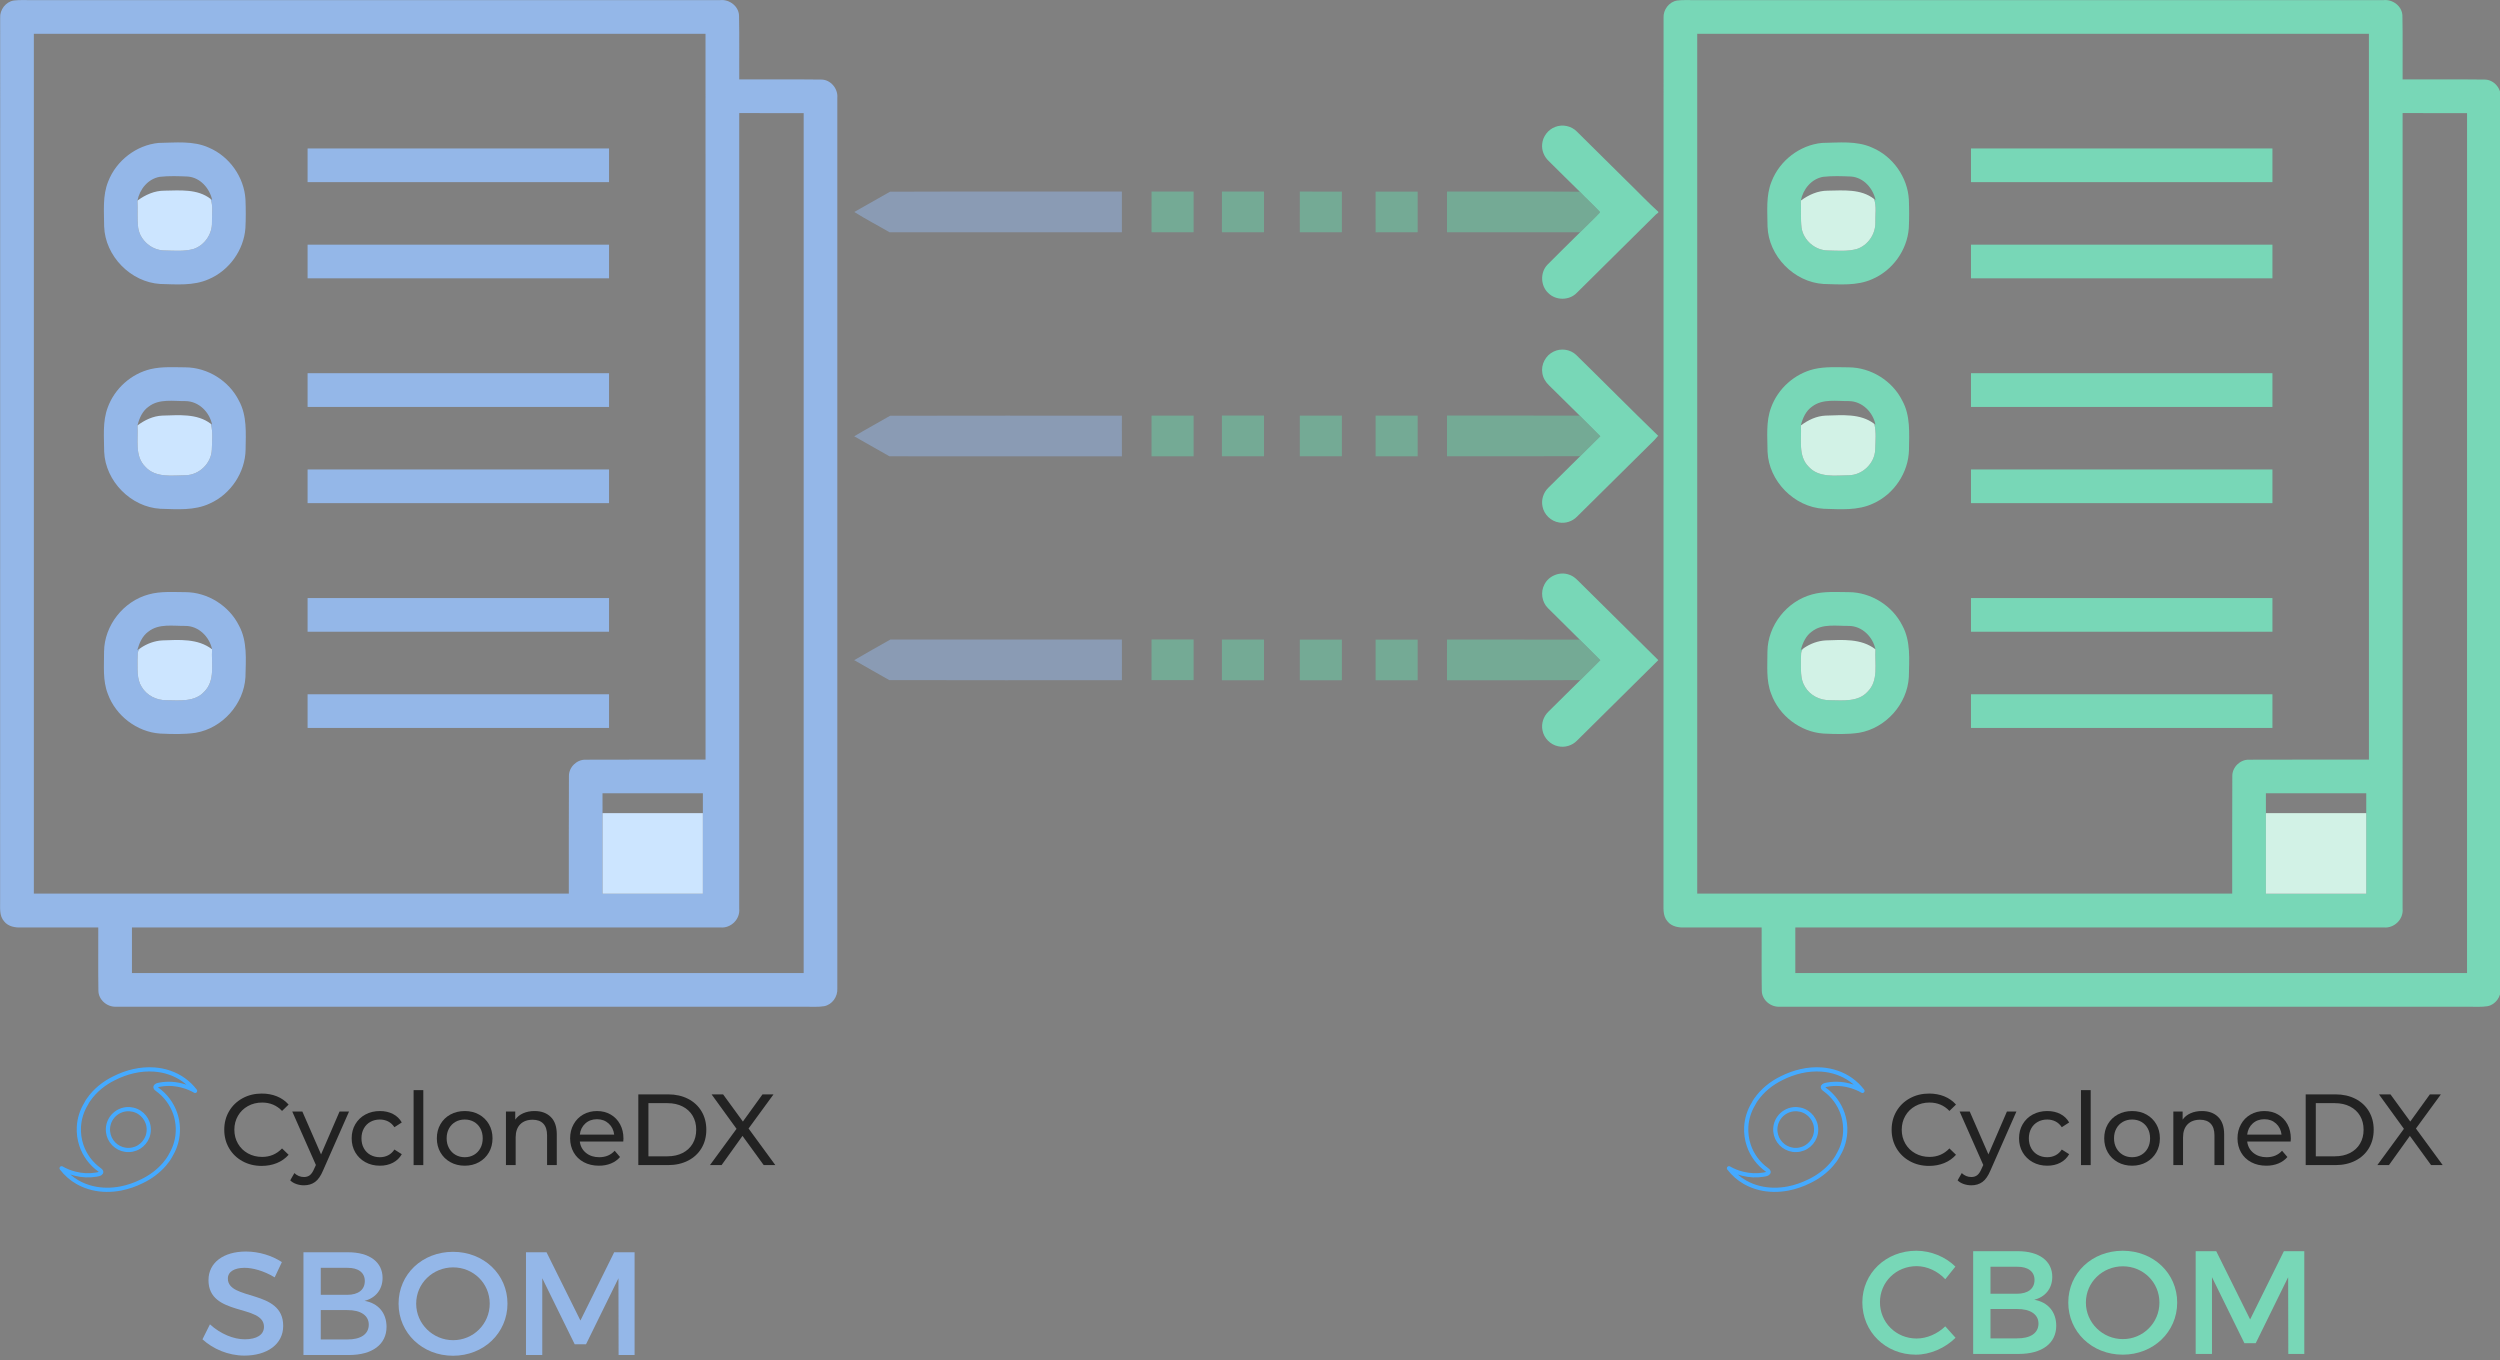 <?xml version="1.0" encoding="UTF-8" standalone="no"?>
<!DOCTYPE svg PUBLIC "-//W3C//DTD SVG 1.1//EN" "http://www.w3.org/Graphics/SVG/1.1/DTD/svg11.dtd">
<svg width="100%" height="100%" viewBox="0 0 500 272" version="1.1" xmlns="http://www.w3.org/2000/svg" xmlns:xlink="http://www.w3.org/1999/xlink" xml:space="preserve" xmlns:serif="http://www.serif.com/" style="fill-rule:evenodd;clip-rule:evenodd;stroke-linejoin:round;stroke-miterlimit:1.414;">
    <rect x="0" y="0" width="500" height="272" fill="#808080" stroke="none"/>
    <g transform="matrix(0.421,0,0,0.421,-21.461,1.541)">
        <g transform="matrix(69.731,0,0,69.731,933.329,639.537)">
            <path d="M0.599,-0.509L0.668,-0.595C0.6,-0.662 0.501,-0.703 0.402,-0.703C0.195,-0.703 0.034,-0.55 0.034,-0.351C0.034,-0.15 0.193,0.005 0.398,0.005C0.497,0.005 0.598,-0.04 0.669,-0.11L0.599,-0.188C0.546,-0.137 0.474,-0.105 0.404,-0.105C0.264,-0.105 0.154,-0.214 0.154,-0.352C0.154,-0.49 0.264,-0.598 0.404,-0.598C0.475,-0.598 0.548,-0.564 0.599,-0.509Z" style="fill:rgb(120,215,183);fill-rule:nonzero;"/>
        </g>
        <g transform="matrix(69.731,0,0,69.731,981.931,639.537)">
            <path d="M0.396,-0.7L0.092,-0.7L0.092,-0L0.403,-0C0.561,-0 0.658,-0.072 0.658,-0.192C0.658,-0.286 0.602,-0.353 0.508,-0.369C0.584,-0.388 0.631,-0.447 0.631,-0.525C0.631,-0.634 0.541,-0.7 0.396,-0.7ZM0.39,-0.41L0.21,-0.41L0.21,-0.594L0.39,-0.594C0.465,-0.595 0.51,-0.562 0.51,-0.504C0.51,-0.444 0.465,-0.41 0.39,-0.41ZM0.39,-0.106L0.21,-0.106L0.21,-0.306L0.39,-0.306C0.482,-0.307 0.537,-0.269 0.537,-0.207C0.537,-0.142 0.482,-0.105 0.39,-0.106Z" style="fill:rgb(120,215,183);fill-rule:nonzero;"/>
        </g>
        <g transform="matrix(69.731,0,0,69.731,1031.16,639.537)">
            <path d="M0.405,-0.703C0.196,-0.703 0.034,-0.551 0.034,-0.35C0.034,-0.15 0.196,0.005 0.405,0.005C0.614,0.005 0.776,-0.15 0.776,-0.35C0.776,-0.55 0.614,-0.703 0.405,-0.703ZM0.406,-0.597C0.543,-0.597 0.655,-0.489 0.655,-0.35C0.655,-0.211 0.543,-0.101 0.406,-0.101C0.269,-0.101 0.154,-0.211 0.154,-0.35C0.154,-0.489 0.268,-0.597 0.406,-0.597Z" style="fill:rgb(120,215,183);fill-rule:nonzero;"/>
        </g>
        <g transform="matrix(69.731,0,0,69.731,1087.64,639.537)">
            <path d="M0.092,-0.7L0.092,-0L0.203,-0L0.203,-0.523L0.424,-0.073L0.501,-0.073L0.722,-0.523L0.723,-0L0.832,-0L0.832,-0.7L0.693,-0.7L0.463,-0.235L0.232,-0.7L0.092,-0.7Z" style="fill:rgb(120,215,183);fill-rule:nonzero;"/>
        </g>
    </g>
    <g transform="matrix(0.421,0,0,0.421,11.151,4.873)">
        <g transform="matrix(69.731,0,0,69.731,67.883,632.135)">
            <path d="M0.518,-0.529L0.567,-0.633C0.502,-0.676 0.413,-0.705 0.322,-0.705C0.17,-0.705 0.067,-0.63 0.067,-0.51C0.067,-0.261 0.445,-0.348 0.445,-0.192C0.445,-0.138 0.396,-0.107 0.314,-0.107C0.239,-0.107 0.149,-0.143 0.077,-0.209L0.026,-0.107C0.098,-0.041 0.202,0.004 0.312,0.004C0.466,0.004 0.576,-0.073 0.576,-0.198C0.577,-0.45 0.199,-0.368 0.199,-0.521C0.199,-0.568 0.244,-0.594 0.313,-0.594C0.366,-0.594 0.442,-0.575 0.518,-0.529Z" style="fill:rgb(148,183,232);fill-rule:nonzero;"/>
        </g>
        <g transform="matrix(69.731,0,0,69.731,111.256,632.135)">
            <path d="M0.396,-0.7L0.092,-0.7L0.092,-0L0.403,-0C0.561,-0 0.658,-0.072 0.658,-0.192C0.658,-0.286 0.602,-0.353 0.508,-0.369C0.584,-0.388 0.631,-0.447 0.631,-0.525C0.631,-0.634 0.541,-0.7 0.396,-0.7ZM0.39,-0.41L0.21,-0.41L0.21,-0.594L0.39,-0.594C0.465,-0.595 0.51,-0.562 0.51,-0.504C0.51,-0.444 0.465,-0.41 0.39,-0.41ZM0.39,-0.106L0.21,-0.106L0.21,-0.306L0.39,-0.306C0.482,-0.307 0.537,-0.269 0.537,-0.207C0.537,-0.142 0.482,-0.105 0.39,-0.106Z" style="fill:rgb(148,183,232);fill-rule:nonzero;"/>
        </g>
        <g transform="matrix(69.731,0,0,69.731,160.485,632.135)">
            <path d="M0.405,-0.703C0.196,-0.703 0.034,-0.551 0.034,-0.35C0.034,-0.15 0.196,0.005 0.405,0.005C0.614,0.005 0.776,-0.15 0.776,-0.35C0.776,-0.55 0.614,-0.703 0.405,-0.703ZM0.406,-0.597C0.543,-0.597 0.655,-0.489 0.655,-0.35C0.655,-0.211 0.543,-0.101 0.406,-0.101C0.269,-0.101 0.154,-0.211 0.154,-0.35C0.154,-0.489 0.268,-0.597 0.406,-0.597Z" style="fill:rgb(148,183,232);fill-rule:nonzero;"/>
        </g>
        <g transform="matrix(69.731,0,0,69.731,216.967,632.135)">
            <path d="M0.092,-0.7L0.092,-0L0.203,-0L0.203,-0.523L0.424,-0.073L0.501,-0.073L0.722,-0.523L0.723,-0L0.832,-0L0.832,-0.7L0.693,-0.7L0.463,-0.235L0.232,-0.7L0.092,-0.7Z" style="fill:rgb(148,183,232);fill-rule:nonzero;"/>
        </g>
    </g>
    <g id="Doc-Right" serif:id="Doc Right" transform="matrix(0.421,0,0,0.421,308.732,-9.011)">
        <g id="_-3282b8ff" serif:id="#3282b8ff">
            <path d="M63.41,21.65C66.25,21.29 69.13,21.5 71.98,21.47C181,21.47 290.02,21.47 399.03,21.46C403.39,21.01 407.85,24.37 407.96,28.88C408.17,38.96 407.98,49.05 408.05,59.13C421.05,59.19 434.06,59.04 447.06,59.2C451.5,59.23 455.04,63.52 454.65,67.86C454.66,208.91 454.67,349.96 454.65,491C454.9,494.84 452.22,498.69 448.38,499.41C445.61,499.86 442.79,499.63 440.01,499.67C330.7,499.65 221.39,499.7 112.08,499.65C107.81,499.9 103.65,496.41 103.62,492.04C103.46,482.03 103.61,472.02 103.56,462.01C91.37,462 79.18,461.99 66.99,462.01C64.05,462.13 60.78,461.57 58.85,459.13C56.36,456.35 57.03,452.39 56.93,448.98C56.98,309.3 56.91,169.62 56.96,29.93C56.72,26.08 59.55,22.27 63.41,21.65M72.95,37.47C72.94,173.62 72.94,309.78 72.95,445.93L327.1,445.93C327.14,427.3 327.03,408.66 327.15,390.03C327.12,385.88 330.84,382.22 334.98,382.31C354,382.21 373.02,382.3 392.05,382.27C392.05,267.33 392.05,152.4 392.04,37.47C285.68,37.46 179.31,37.46 72.95,37.47M408.05,75.13C408.04,201.12 408.05,327.1 408.04,453.08C408.58,458.09 404.02,462.53 399.04,461.99C305.88,462.01 212.71,461.99 119.55,462L119.55,483.66C225.92,483.68 332.29,483.66 438.66,483.67C438.67,347.49 438.66,211.31 438.67,75.14C428.46,75.13 418.25,75.14 408.05,75.13M343.1,398.26C343.09,401.4 343.1,404.55 343.11,407.69C343.08,420.46 343.08,433.22 343.11,445.98C359,446.01 374.89,446.02 390.78,445.97C390.79,433.21 390.8,420.45 390.78,407.69C390.78,404.55 390.79,401.4 390.78,398.26C374.89,398.26 358.99,398.27 343.1,398.26Z" style="fill:rgb(120,215,183);fill-rule:nonzero;"/>
            <path d="M132.24,89.3C140.22,89.19 148.66,88.14 156.14,91.56C165.9,95.72 172.88,105.59 173.49,116.19C173.67,120.71 173.69,125.25 173.46,129.78C172.7,140.3 165.66,150.01 155.94,154.08C148.75,157.26 140.68,156.49 133.04,156.31C118.98,155.48 106.8,143.07 106.35,128.97C106.33,121.82 105.51,114.35 108.3,107.56C112.12,97.69 121.68,90.31 132.24,89.3M132.8,105.4C127.19,106.35 123.21,111.31 122.17,116.7C122.41,120.99 121.99,125.31 122.52,129.58C123.38,135.55 128.96,140.34 134.98,140.38C139.56,140.48 144.27,140.91 148.74,139.71C154.03,137.98 157.72,132.61 157.57,127.06C157.46,123.37 158.21,119.45 156.95,115.91L157.68,116.41C156.44,110.83 152.01,105.74 146.07,105.27C141.66,105.08 137.19,104.91 132.8,105.4Z" style="fill:rgb(120,215,183);fill-rule:nonzero;"/>
            <path d="M203,91.92C250.74,91.92 298.47,91.92 346.21,91.93C346.21,97.26 346.22,102.59 346.21,107.92C298.47,107.93 250.74,107.92 203,107.92C202.99,102.59 202.99,97.26 203,91.92Z" style="fill:rgb(120,215,183);fill-rule:nonzero;"/>
            <path d="M203,137.63C250.74,137.63 298.47,137.63 346.21,137.64C346.22,142.97 346.21,148.3 346.21,153.63C298.48,153.64 250.74,153.63 203,153.64C202.99,148.3 202.99,142.97 203,137.63Z" style="fill:rgb(120,215,183);fill-rule:nonzero;"/>
            <path d="M128.47,196.74C133.86,195.49 139.44,195.89 144.93,195.91C155.5,195.97 165.69,202.32 170.39,211.78C174.3,218.89 173.64,227.2 173.55,235.01C173.36,245.85 166.47,256.17 156.58,260.58C149.25,264.07 140.89,263.32 133.02,263.1C119.06,262.28 106.96,250.01 106.36,236.03C106.34,229 105.51,221.67 108.07,214.94C111.32,206 119.21,198.94 128.47,196.74M127.55,214.53C124.54,216.61 123.03,220.07 122.18,223.52C122.68,230.08 120.68,237.94 125.91,243.14C130.73,248.45 138.5,247.26 144.93,247.17C151.43,247.13 157.27,241.53 157.5,235.02C157.6,230.95 158.08,226.75 157.07,222.77L157.63,223.14C156.44,217.17 151.32,212.03 145.04,211.95C139.21,212.01 132.55,210.73 127.55,214.53Z" style="fill:rgb(120,215,183);fill-rule:nonzero;"/>
            <path d="M203,198.71L346.21,198.71C346.22,204.05 346.21,209.38 346.21,214.71L203,214.71C202.99,209.38 202.99,204.04 203,198.71Z" style="fill:rgb(120,215,183);fill-rule:nonzero;"/>
            <path d="M203,244.42C250.74,244.43 298.48,244.42 346.21,244.43C346.21,249.76 346.22,255.09 346.21,260.42C298.47,260.43 250.73,260.43 203,260.43C202.99,255.09 202.99,249.76 203,244.42Z" style="fill:rgb(120,215,183);fill-rule:nonzero;"/>
            <path d="M127.44,303.81C133.14,302.19 139.12,302.71 144.97,302.71C155.54,302.76 165.71,309.16 170.41,318.61C174.47,326.09 173.64,334.84 173.48,343.03C172.78,355.87 162.52,367.34 149.86,369.51C144.24,370.36 138.52,370.14 132.86,369.89C121.89,369.1 111.86,361.39 108.11,351.07C105.59,344.66 106.34,337.64 106.31,330.91C106.45,318.52 115.52,307.04 127.44,303.81M127.39,321.44C124.47,323.51 123.06,326.91 122.1,330.23L123.64,329.26C121.82,330.52 122.39,333.05 122.21,334.94C122.31,339.22 121.76,343.93 124.19,347.73C126.6,351.81 131.32,354.15 136.01,354.04C142.11,354.1 149.42,355 153.94,349.95C159.26,344.62 157.18,336.57 157.62,329.86C156.38,323.92 151.28,318.79 145.01,318.75C139.13,318.83 132.37,317.51 127.39,321.44Z" style="fill:rgb(120,215,183);fill-rule:nonzero;"/>
            <path d="M203,305.51L346.21,305.51C346.22,310.84 346.21,316.18 346.21,321.51C298.48,321.52 250.74,321.51 203,321.52C202.98,316.18 202.99,310.84 203,305.51Z" style="fill:rgb(120,215,183);fill-rule:nonzero;"/>
            <path d="M203,351.22L346.21,351.22C346.22,356.55 346.21,361.88 346.21,367.22C298.47,367.23 250.74,367.22 203,367.22C202.99,361.89 202.99,356.55 203,351.22Z" style="fill:rgb(120,215,183);fill-rule:nonzero;"/>
        </g>
        <g id="_-5fb8e0ff" serif:id="#5fb8e0ff">
            <path d="M122.17,116.7C125.87,113.96 130.25,111.98 134.94,111.98C142.38,111.87 150.68,111.04 156.95,115.91C158.21,119.45 157.46,123.37 157.57,127.06C157.72,132.61 154.03,137.98 148.74,139.71C144.27,140.91 139.56,140.48 134.98,140.38C128.96,140.34 123.38,135.55 122.52,129.58C121.99,125.31 122.41,120.99 122.17,116.7Z" style="fill:rgb(210,242,230);fill-rule:nonzero;"/>
            <path d="M122.18,223.52C125.6,220.95 129.61,219.03 133.93,218.84C141.74,218.66 150.45,217.69 157.07,222.77C158.08,226.75 157.6,230.95 157.5,235.02C157.27,241.53 151.43,247.13 144.93,247.17C138.5,247.26 130.73,248.45 125.91,243.14C120.68,237.94 122.68,230.08 122.18,223.52Z" style="fill:rgb(210,242,230);fill-rule:nonzero;"/>
            <path d="M123.64,329.26C126.7,327.18 130.28,325.83 134,325.63C142.02,325.35 150.86,324.64 157.62,329.86C157.18,336.57 159.26,344.62 153.94,349.95C149.42,355 142.11,354.1 136.01,354.04C131.32,354.15 126.6,351.81 124.19,347.73C121.76,343.93 122.31,339.22 122.21,334.94C122.39,333.05 121.82,330.52 123.64,329.26Z" style="fill:rgb(210,242,230);fill-rule:nonzero;"/>
            <path d="M343.11,407.69C359,407.68 374.89,407.68 390.78,407.69C390.8,420.45 390.79,433.21 390.78,445.97C374.89,446.02 359,446.01 343.11,445.98C343.08,433.22 343.08,420.46 343.11,407.69Z" style="fill:rgb(210,242,230);fill-rule:nonzero;"/>
        </g>
    </g>
    <g id="Doc-Left" serif:id="Doc Left" transform="matrix(0.421,0,0,0.421,-23.944,-9.011)">
        <g id="_-3282b8ff1" serif:id="#3282b8ff">
            <path d="M63.41,21.65C66.25,21.29 69.13,21.5 71.98,21.47C181,21.47 290.02,21.47 399.03,21.46C403.39,21.01 407.85,24.37 407.96,28.88C408.17,38.96 407.98,49.05 408.05,59.13C421.05,59.19 434.06,59.04 447.06,59.2C451.5,59.23 455.04,63.52 454.65,67.86C454.66,208.91 454.67,349.96 454.65,491C454.9,494.84 452.22,498.69 448.38,499.41C445.61,499.86 442.79,499.63 440.01,499.67C330.7,499.65 221.39,499.7 112.08,499.65C107.81,499.9 103.65,496.41 103.62,492.04C103.46,482.03 103.61,472.02 103.56,462.01C91.37,462 79.18,461.99 66.99,462.01C64.05,462.13 60.78,461.57 58.85,459.13C56.36,456.35 57.03,452.39 56.93,448.98C56.98,309.3 56.91,169.62 56.96,29.93C56.72,26.08 59.55,22.27 63.41,21.65M72.95,37.47C72.94,173.62 72.94,309.78 72.95,445.93L327.1,445.93C327.14,427.3 327.03,408.66 327.15,390.03C327.12,385.88 330.84,382.22 334.98,382.31C354,382.21 373.02,382.3 392.05,382.27C392.05,267.33 392.05,152.4 392.04,37.47C285.68,37.46 179.31,37.46 72.95,37.47M408.05,75.13C408.04,201.12 408.05,327.1 408.04,453.08C408.58,458.09 404.02,462.53 399.04,461.99C305.88,462.01 212.71,461.99 119.55,462L119.55,483.66C225.92,483.68 332.29,483.66 438.66,483.67C438.67,347.49 438.66,211.31 438.67,75.14C428.46,75.13 418.25,75.14 408.05,75.13M343.1,398.26C343.09,401.4 343.1,404.55 343.11,407.69C343.08,420.46 343.08,433.22 343.11,445.98C359,446.01 374.89,446.02 390.78,445.97C390.79,433.21 390.8,420.45 390.78,407.69C390.78,404.55 390.79,401.4 390.78,398.26C374.89,398.26 358.99,398.27 343.1,398.26Z" style="fill:rgb(148,183,232);fill-rule:nonzero;"/>
            <path d="M132.24,89.3C140.22,89.19 148.66,88.14 156.14,91.56C165.9,95.72 172.88,105.59 173.49,116.19C173.67,120.71 173.69,125.25 173.46,129.78C172.7,140.3 165.66,150.01 155.94,154.08C148.75,157.26 140.68,156.49 133.04,156.31C118.98,155.48 106.8,143.07 106.35,128.97C106.33,121.82 105.51,114.35 108.3,107.56C112.12,97.69 121.68,90.31 132.24,89.3M132.8,105.4C127.19,106.35 123.21,111.31 122.17,116.7C122.41,120.99 121.99,125.31 122.52,129.58C123.38,135.55 128.96,140.34 134.98,140.38C139.56,140.48 144.27,140.91 148.74,139.71C154.03,137.98 157.72,132.61 157.57,127.06C157.46,123.37 158.21,119.45 156.95,115.91L157.68,116.41C156.44,110.83 152.01,105.74 146.07,105.27C141.66,105.08 137.19,104.91 132.8,105.4Z" style="fill:rgb(148,183,232);fill-rule:nonzero;"/>
            <path d="M203,91.92C250.74,91.92 298.47,91.92 346.21,91.93C346.21,97.26 346.22,102.59 346.21,107.92C298.47,107.93 250.74,107.92 203,107.92C202.99,102.59 202.99,97.26 203,91.92Z" style="fill:rgb(148,183,232);fill-rule:nonzero;"/>
            <path d="M203,137.63C250.74,137.63 298.47,137.63 346.21,137.64C346.22,142.97 346.21,148.3 346.21,153.63C298.48,153.64 250.74,153.63 203,153.64C202.99,148.3 202.99,142.97 203,137.63Z" style="fill:rgb(148,183,232);fill-rule:nonzero;"/>
            <path d="M128.47,196.74C133.86,195.49 139.44,195.89 144.93,195.91C155.5,195.97 165.69,202.32 170.39,211.78C174.3,218.89 173.64,227.2 173.55,235.01C173.36,245.85 166.47,256.17 156.58,260.58C149.25,264.07 140.89,263.32 133.02,263.1C119.06,262.28 106.96,250.01 106.36,236.03C106.34,229 105.51,221.67 108.07,214.94C111.32,206 119.21,198.94 128.47,196.74M127.55,214.53C124.54,216.61 123.03,220.07 122.18,223.52C122.68,230.08 120.68,237.94 125.91,243.14C130.73,248.45 138.5,247.26 144.93,247.17C151.43,247.13 157.27,241.53 157.5,235.02C157.6,230.95 158.08,226.75 157.07,222.77L157.63,223.14C156.44,217.17 151.32,212.03 145.04,211.95C139.21,212.01 132.55,210.73 127.55,214.53Z" style="fill:rgb(148,183,232);fill-rule:nonzero;"/>
            <path d="M203,198.71L346.21,198.71C346.22,204.05 346.21,209.38 346.21,214.71L203,214.71C202.99,209.38 202.99,204.04 203,198.71Z" style="fill:rgb(148,183,232);fill-rule:nonzero;"/>
            <path d="M203,244.42C250.74,244.43 298.48,244.42 346.21,244.43C346.21,249.76 346.22,255.09 346.21,260.42C298.47,260.43 250.73,260.43 203,260.43C202.99,255.09 202.99,249.76 203,244.42Z" style="fill:rgb(148,183,232);fill-rule:nonzero;"/>
            <path d="M127.44,303.81C133.14,302.19 139.12,302.71 144.97,302.71C155.54,302.76 165.71,309.16 170.41,318.61C174.47,326.09 173.64,334.84 173.48,343.03C172.78,355.87 162.52,367.34 149.86,369.51C144.24,370.36 138.52,370.14 132.86,369.89C121.89,369.1 111.86,361.39 108.11,351.07C105.59,344.66 106.34,337.64 106.31,330.91C106.45,318.52 115.52,307.04 127.44,303.81M127.39,321.44C124.47,323.51 123.06,326.91 122.1,330.23L123.64,329.26C121.82,330.52 122.39,333.05 122.21,334.94C122.31,339.22 121.76,343.93 124.19,347.73C126.6,351.81 131.32,354.15 136.01,354.04C142.11,354.1 149.42,355 153.94,349.95C159.26,344.62 157.18,336.57 157.62,329.86C156.38,323.92 151.28,318.79 145.01,318.75C139.13,318.83 132.37,317.51 127.39,321.44Z" style="fill:rgb(148,183,232);fill-rule:nonzero;"/>
            <path d="M203,305.51L346.21,305.51C346.22,310.84 346.21,316.18 346.21,321.51C298.48,321.52 250.74,321.51 203,321.52C202.98,316.18 202.99,310.84 203,305.51Z" style="fill:rgb(148,183,232);fill-rule:nonzero;"/>
            <path d="M203,351.22L346.21,351.22C346.22,356.55 346.21,361.88 346.21,367.22C298.47,367.23 250.74,367.22 203,367.22C202.99,361.89 202.99,356.55 203,351.22Z" style="fill:rgb(148,183,232);fill-rule:nonzero;"/>
        </g>
        <g id="_-5fb8e0ff1" serif:id="#5fb8e0ff">
            <path d="M122.17,116.7C125.87,113.96 130.25,111.98 134.94,111.98C142.38,111.87 150.68,111.04 156.95,115.91C158.21,119.45 157.46,123.37 157.57,127.06C157.72,132.61 154.03,137.98 148.74,139.71C144.27,140.91 139.56,140.48 134.98,140.38C128.96,140.34 123.38,135.55 122.52,129.58C121.99,125.31 122.41,120.99 122.17,116.7Z" style="fill:rgb(204,229,255);fill-rule:nonzero;"/>
            <path d="M122.18,223.52C125.6,220.95 129.61,219.03 133.93,218.84C141.74,218.66 150.45,217.69 157.07,222.77C158.08,226.75 157.6,230.95 157.5,235.02C157.27,241.53 151.43,247.13 144.93,247.17C138.5,247.26 130.73,248.45 125.91,243.14C120.68,237.94 122.68,230.08 122.18,223.52Z" style="fill:rgb(204,229,255);fill-rule:nonzero;"/>
            <path d="M123.64,329.26C126.7,327.18 130.28,325.83 134,325.63C142.02,325.35 150.86,324.64 157.62,329.86C157.18,336.57 159.26,344.62 153.94,349.95C149.42,355 142.11,354.1 136.01,354.04C131.32,354.15 126.6,351.81 124.19,347.73C121.76,343.93 122.31,339.22 122.21,334.94C122.39,333.05 121.82,330.52 123.64,329.26Z" style="fill:rgb(204,229,255);fill-rule:nonzero;"/>
            <path d="M343.11,407.69C359,407.68 374.89,407.68 390.78,407.69C390.8,420.45 390.79,433.21 390.78,445.97C374.89,446.02 359,446.01 343.11,445.98C343.08,433.22 343.08,420.46 343.11,407.69Z" style="fill:rgb(204,229,255);fill-rule:nonzero;"/>
        </g>
    </g>
    <g id="Arrows" transform="matrix(0.421,0,0,0.421,-126.2,-113.58)">
        <g transform="matrix(-0.581,-0,0,-0.581,1087.56,625.919)">
            <path d="M66.44,7.44C70.36,3.36 76.41,1.5 81.94,2.77C88.29,4.08 93.56,9.44 94.71,15.82C95.83,21.26 93.94,27.12 89.96,30.97C81.27,39.62 72.54,48.23 63.81,56.85C58.36,62.31 52.81,67.66 47.4,73.17C52.94,78.89 58.7,84.38 64.31,90.01C72.97,98.61 81.68,107.14 90.29,115.77C95.27,120.71 96.46,128.9 93.13,135.06C89.56,142.24 80.41,145.87 72.89,143.07C68.66,141.74 65.76,138.24 62.7,135.26C41.8,114.58 20.94,93.86 0.01,73.21C22.15,51.27 44.3,29.37 66.44,7.44Z" style="fill:rgb(120,215,183);fill-rule:nonzero;"/>
        </g>
        <g transform="matrix(-0.581,-0,0,-0.581,1087.56,625.919)">
            <path d="M66.52,190.49C70.23,186.7 75.76,184.82 81.01,185.72C87.74,186.7 93.5,192.24 94.71,198.93C95.83,204.34 93.98,210.16 90.05,214.02C81.37,222.68 72.61,231.29 63.89,239.93C58.41,245.39 52.86,250.79 47.4,256.28C52.93,261.99 58.7,267.47 64.28,273.13C72.64,281.31 80.92,289.57 89.25,297.78C92.09,300.46 94.28,303.95 94.82,307.87C96.08,314.95 92.07,322.47 85.58,325.49C79.66,328.43 72.01,327.36 67.2,322.8C44.71,300.81 22.61,278.39 0,256.53L0,256.15C0.05,256.25 0.15,256.46 0.2,256.56C1.18,255.41 2.18,254.28 3.19,253.16C24.34,232.31 45.4,211.37 66.52,190.49Z" style="fill:rgb(120,215,183);fill-rule:nonzero;"/>
        </g>
        <g transform="matrix(-0.581,-0,0,-0.581,1087.56,625.919)">
            <path d="M66.61,373.57C72.61,367.23 83.6,367.08 89.8,373.2C96.35,379.07 96.77,390.21 90.64,396.54C81.82,405.47 72.81,414.21 63.92,423.07C58.6,428.5 52.95,433.61 47.79,439.18L47.81,439.76C53.07,445.45 58.86,450.64 64.22,456.24C72.76,464.54 81.17,472.98 89.66,481.34C93.37,484.85 95.49,490 94.97,495.12C94.47,501.34 90.13,507.02 84.29,509.2C78.31,511.55 71.09,510 66.61,505.41C52.84,491.81 39.11,478.18 25.36,464.57C16.85,456.37 8.77,447.69 0,439.81L0,439.14C0.45,438.79 1.35,438.1 1.8,437.75C23.38,416.33 45,394.95 66.61,373.57Z" style="fill:rgb(120,215,183);fill-rule:nonzero;"/>
        </g>
        <g transform="matrix(-0.581,-0,0,-0.581,1087.56,625.919)">
            <path d="M47.4,73.17C52.81,67.66 58.36,62.31 63.81,56.85C100.14,56.62 136.47,56.82 172.79,56.75C172.81,67.84 172.8,78.93 172.8,90.03C136.64,90.02 100.48,90.05 64.31,90.01C58.7,84.38 52.94,78.89 47.4,73.17Z" style="fill:rgb(105,212,171);fill-opacity:0.5;fill-rule:nonzero;"/>
        </g>
        <g transform="matrix(-1.014,-0,0,-0.581,1176.68,625.904)">
            <path d="M339.19,56.78C375.52,56.78 411.86,56.64 448.19,56.85C453.64,62.32 459.22,67.65 464.62,73.17C459.08,78.88 453.32,84.38 447.7,90.01C411.54,90.05 375.37,90.02 339.2,90.03C339.19,78.94 339.22,67.86 339.19,56.78Z" style="fill:rgb(148,183,232);fill-opacity:0.5;fill-rule:nonzero;"/>
        </g>
        <g transform="matrix(-0.581,-0,0,-0.581,1087.56,625.919)">
            <path d="M47.4,256.28C52.86,250.79 58.41,245.39 63.89,239.93C100.19,239.87 136.5,239.91 172.8,239.9L172.8,273.18C136.62,273.15 100.45,273.25 64.28,273.13C58.7,267.47 52.93,261.99 47.4,256.28Z" style="fill:rgb(105,212,171);fill-opacity:0.5;fill-rule:nonzero;"/>
        </g>
        <g transform="matrix(-1.014,-0,0,-0.581,1176.68,625.961)">
            <path d="M339.2,239.9C375.51,239.92 411.82,239.84 448.13,239.95C453.61,245.41 459.14,250.83 464.63,256.3C459.14,262.02 453.37,267.46 447.8,273.1C411.6,273.28 375.4,273.13 339.21,273.18C339.19,262.09 339.2,251 339.2,239.9Z" style="fill:rgb(148,183,232);fill-opacity:0.5;fill-rule:nonzero;"/>
        </g>
        <g transform="matrix(-0.581,-0,0,-0.581,1087.56,625.919)">
            <path d="M47.79,439.18C52.95,433.61 58.6,428.5 63.92,423.07C100.21,423.05 136.5,423.07 172.79,423.06C172.81,434.15 172.8,445.25 172.79,456.34C136.6,456.28 100.41,456.48 64.22,456.24C58.86,450.64 53.07,445.45 47.81,439.76L47.79,439.18Z" style="fill:rgb(105,212,171);fill-opacity:0.5;fill-rule:nonzero;"/>
        </g>
        <g transform="matrix(-1.014,-0,0,-0.581,1176.68,625.922)">
            <path d="M339.21,423.06C375.5,423.07 411.8,423.03 448.09,423.08C453.55,428.65 459.36,433.87 464.58,439.65C458.97,445.15 453.37,450.66 447.83,456.23C411.63,456.49 375.42,456.27 339.21,456.34C339.19,445.25 339.2,434.15 339.21,423.06Z" style="fill:rgb(148,183,232);fill-opacity:0.5;fill-rule:nonzero;"/>
        </g>
        <g transform="matrix(-0.601,-0,0,-0.581,1064.1,625.917)">
            <path d="M272.64,56.76C283.73,56.75 294.83,56.76 305.92,56.75C305.93,67.84 305.92,78.93 305.92,90.03C294.83,90.03 283.73,90.03 272.64,90.02C272.63,78.94 272.64,67.85 272.64,56.76Z" style="fill:rgb(105,212,171);fill-opacity:0.5;fill-rule:nonzero;"/>
        </g>
        <g transform="matrix(-0.601,-0,0,-0.581,1064.1,625.917)">
            <path d="M272.64,239.9C283.73,239.89 294.83,239.9 305.92,239.9C305.92,250.99 305.93,262.09 305.92,273.18C294.83,273.18 283.73,273.19 272.64,273.17L272.64,239.9Z" style="fill:rgb(105,212,171);fill-opacity:0.5;fill-rule:nonzero;"/>
        </g>
        <g transform="matrix(-0.601,-0,0,-0.581,1064.1,625.917)">
            <path d="M272.64,423.07C283.73,423.05 294.83,423.06 305.92,423.06C305.92,434.16 305.94,445.25 305.91,456.35C294.82,456.33 283.73,456.36 272.64,456.33L272.64,423.07Z" style="fill:rgb(105,212,171);fill-opacity:0.5;fill-rule:nonzero;"/>
        </g>
        <g transform="matrix(-0.601,-0,0,-0.581,1030.66,625.873)">
            <path d="M272.64,56.76C283.73,56.75 294.83,56.76 305.92,56.75C305.93,67.84 305.92,78.93 305.92,90.03C294.83,90.03 283.73,90.03 272.64,90.02C272.63,78.94 272.64,67.85 272.64,56.76Z" style="fill:rgb(105,212,171);fill-opacity:0.5;fill-rule:nonzero;"/>
        </g>
        <g transform="matrix(-0.601,-0,0,-0.581,1030.66,625.941)">
            <path d="M272.64,239.9C283.73,239.89 294.83,239.9 305.92,239.9C305.92,250.99 305.93,262.09 305.92,273.18C294.83,273.18 283.73,273.19 272.64,273.17L272.64,239.9Z" style="fill:rgb(105,212,171);fill-opacity:0.5;fill-rule:nonzero;"/>
        </g>
        <g transform="matrix(-0.601,-0,0,-0.581,1030.66,625.919)">
            <path d="M272.64,423.07C283.73,423.05 294.83,423.06 305.92,423.06C305.92,434.16 305.94,445.25 305.91,456.35C294.82,456.33 283.73,456.36 272.64,456.33L272.64,423.07Z" style="fill:rgb(105,212,171);fill-opacity:0.5;fill-rule:nonzero;"/>
        </g>
        <g transform="matrix(-0.601,-0,0,-0.581,1101.1,625.928)">
            <path d="M272.64,56.76C283.73,56.75 294.83,56.76 305.92,56.75C305.93,67.84 305.92,78.93 305.92,90.03C294.83,90.03 283.73,90.03 272.64,90.02C272.63,78.94 272.64,67.85 272.64,56.76Z" style="fill:rgb(105,212,171);fill-opacity:0.5;fill-rule:nonzero;"/>
        </g>
        <g transform="matrix(-0.601,-0,0,-0.581,1101.1,625.928)">
            <path d="M272.64,239.9C283.73,239.89 294.83,239.9 305.92,239.9C305.92,250.99 305.93,262.09 305.92,273.18C294.83,273.18 283.73,273.19 272.64,273.17L272.64,239.9Z" style="fill:rgb(105,212,171);fill-opacity:0.5;fill-rule:nonzero;"/>
        </g>
        <g transform="matrix(-0.601,-0,0,-0.581,1101.1,625.928)">
            <path d="M272.64,423.07C283.73,423.05 294.83,423.06 305.92,423.06C305.92,434.16 305.94,445.25 305.91,456.35C294.82,456.33 283.73,456.36 272.64,456.33L272.64,423.07Z" style="fill:rgb(105,212,171);fill-opacity:0.5;fill-rule:nonzero;"/>
        </g>
        <g transform="matrix(-0.601,-0,0,-0.581,1137.1,625.94)">
            <path d="M272.64,56.76C283.73,56.75 294.83,56.76 305.92,56.75C305.93,67.84 305.92,78.93 305.92,90.03C294.83,90.03 283.73,90.03 272.64,90.02C272.63,78.94 272.64,67.85 272.64,56.76Z" style="fill:rgb(105,212,171);fill-opacity:0.5;fill-rule:nonzero;"/>
        </g>
        <g transform="matrix(-0.601,-0,0,-0.581,1137.1,625.94)">
            <path d="M272.64,239.9C283.73,239.89 294.83,239.9 305.92,239.9C305.92,250.99 305.93,262.09 305.92,273.18C294.83,273.18 283.73,273.19 272.64,273.17L272.64,239.9Z" style="fill:rgb(105,212,171);fill-opacity:0.5;fill-rule:nonzero;"/>
        </g>
        <g transform="matrix(-0.601,-0,0,-0.581,1137.1,625.94)">
            <path d="M272.64,423.07C283.73,423.05 294.83,423.06 305.92,423.06C305.92,434.16 305.94,445.25 305.91,456.35C294.82,456.33 283.73,456.36 272.64,456.33L272.64,423.07Z" style="fill:rgb(105,212,171);fill-opacity:0.5;fill-rule:nonzero;"/>
        </g>
    </g>
    <g id="CycloneDX-logo---right" serif:id="CycloneDX logo - right" transform="matrix(0.421,0,0,0.421,208.116,-109.354)">
        <g id="_-006ca2ff" serif:id="#006ca2ff" transform="matrix(1,0,0,1,325.667,766.452)">
            <path d="M35.632,2.144C38.825,1.428 42.12,1.145 45.386,1.385C50.324,1.735 55.205,3.341 59.256,6.212C61.354,7.689 63.219,9.494 64.777,11.533C63.203,10.598 61.498,9.9 59.755,9.348C56.074,8.2 52.122,7.851 48.315,8.518C47.626,8.645 46.886,8.723 46.308,9.155C46.086,9.315 45.901,9.582 45.966,9.868C46.058,10.275 46.426,10.527 46.734,10.772C50.729,13.614 53.805,17.731 55.368,22.381C56.869,26.794 57.006,31.659 55.753,36.15C55.255,37.949 54.539,39.688 53.627,41.317C53.416,41.725 53.139,42.096 52.964,42.523C52.18,43.927 51.215,45.225 50.167,46.443C47.245,49.82 43.574,52.514 39.554,54.442C36.352,56.036 32.945,57.236 29.429,57.911C25.005,58.76 20.392,58.769 16.003,57.707C13.549,57.116 11.172,56.194 8.978,54.944C6.029,53.268 3.423,50.993 1.367,48.295C3.387,49.481 5.6,50.319 7.867,50.893C11.119,51.706 14.541,51.885 17.849,51.309C18.504,51.183 19.201,51.11 19.766,50.724C20.02,50.561 20.249,50.274 20.177,49.955C20.084,49.548 19.716,49.298 19.409,49.054C15.416,46.209 12.34,42.093 10.776,37.445C9.813,34.61 9.409,31.589 9.579,28.601C9.785,24.751 10.982,20.965 12.998,17.682C13.311,17.007 13.722,16.384 14.135,15.768C17.196,11.338 21.524,7.859 26.348,5.509C29.292,4.02 32.41,2.864 35.632,2.144M32.046,20.255C29.248,20.534 26.624,22.115 25.051,24.442C23.75,26.33 23.168,28.691 23.424,30.969C23.647,33.089 24.602,35.12 26.086,36.649C27.571,38.197 29.585,39.228 31.711,39.521C33.93,39.84 36.255,39.363 38.16,38.177C39.954,37.075 41.371,35.373 42.127,33.408C42.953,31.283 42.993,28.866 42.239,26.715C41.546,24.708 40.167,22.949 38.39,21.787C36.538,20.56 34.253,20.017 32.046,20.255Z" style="fill:none;stroke:rgb(69,170,255);stroke-width:2px;"/>
        </g>
        <g transform="matrix(1,0,0,1,325.667,766.452)">
            <path d="M87.297,44.938C84.593,43.45 82.473,41.402 80.937,38.794C79.401,36.186 78.633,33.25 78.633,29.986C78.633,26.722 79.401,23.786 80.937,21.178C82.473,18.57 84.601,16.522 87.321,15.034C90.041,13.546 93.081,12.802 96.441,12.802C99.065,12.802 101.465,13.242 103.641,14.122C105.817,15.002 107.673,16.306 109.209,18.034L106.089,21.058C103.561,18.402 100.409,17.074 96.633,17.074C94.137,17.074 91.881,17.634 89.865,18.754C87.849,19.874 86.273,21.418 85.137,23.386C84.001,25.354 83.433,27.554 83.433,29.986C83.433,32.418 84.001,34.618 85.137,36.586C86.273,38.554 87.849,40.098 89.865,41.218C91.881,42.338 94.137,42.898 96.633,42.898C100.377,42.898 103.529,41.554 106.089,38.866L109.209,41.89C107.673,43.618 105.809,44.93 103.617,45.826C101.425,46.722 99.017,47.17 96.393,47.17C93.033,47.17 90.001,46.426 87.297,44.938Z" style="fill:rgb(34,34,34);fill-rule:nonzero;"/>
        </g>
        <g transform="matrix(1,0,0,1,325.667,766.452)">
            <path d="M137.913,21.346L125.577,49.33C124.489,51.922 123.217,53.746 121.761,54.802C120.305,55.858 118.553,56.386 116.505,56.386C115.257,56.386 114.049,56.186 112.881,55.786C111.713,55.386 110.745,54.802 109.977,54.034L111.945,50.578C113.257,51.826 114.777,52.45 116.505,52.45C117.625,52.45 118.561,52.154 119.313,51.562C120.065,50.97 120.745,49.954 121.353,48.514L122.169,46.738L110.937,21.346L115.737,21.346L124.617,41.698L133.401,21.346L137.913,21.346Z" style="fill:rgb(34,34,34);fill-rule:nonzero;"/>
        </g>
        <g transform="matrix(1,0,0,1,325.667,766.452)">
            <path d="M145.665,45.394C143.633,44.274 142.041,42.73 140.889,40.762C139.737,38.794 139.161,36.562 139.161,34.066C139.161,31.57 139.737,29.338 140.889,27.37C142.041,25.402 143.633,23.866 145.665,22.762C147.697,21.658 150.009,21.106 152.601,21.106C154.905,21.106 156.961,21.57 158.769,22.498C160.577,23.426 161.977,24.77 162.969,26.53L159.465,28.786C158.665,27.57 157.673,26.658 156.489,26.05C155.305,25.442 153.993,25.138 152.553,25.138C150.889,25.138 149.393,25.506 148.065,26.242C146.737,26.978 145.697,28.026 144.945,29.386C144.193,30.746 143.817,32.306 143.817,34.066C143.817,35.858 144.193,37.434 144.945,38.794C145.697,40.154 146.737,41.202 148.065,41.938C149.393,42.674 150.889,43.042 152.553,43.042C153.993,43.042 155.305,42.738 156.489,42.13C157.673,41.522 158.665,40.61 159.465,39.394L162.969,41.602C161.977,43.362 160.577,44.714 158.769,45.658C156.961,46.602 154.905,47.074 152.601,47.074C150.009,47.074 147.697,46.514 145.665,45.394Z" style="fill:rgb(34,34,34);fill-rule:nonzero;"/>
            <rect x="168.585" y="11.17" width="4.608" height="35.616" style="fill:rgb(34,34,34);"/>
            <path d="M186.057,45.394C184.041,44.274 182.465,42.73 181.329,40.762C180.193,38.794 179.625,36.562 179.625,34.066C179.625,31.57 180.193,29.338 181.329,27.37C182.465,25.402 184.041,23.866 186.057,22.762C188.073,21.658 190.345,21.106 192.873,21.106C195.401,21.106 197.665,21.658 199.665,22.762C201.665,23.866 203.233,25.402 204.369,27.37C205.505,29.338 206.073,31.57 206.073,34.066C206.073,36.562 205.505,38.794 204.369,40.762C203.233,42.73 201.665,44.274 199.665,45.394C197.665,46.514 195.401,47.074 192.873,47.074C190.345,47.074 188.073,46.514 186.057,45.394ZM197.265,41.914C198.561,41.162 199.577,40.106 200.313,38.746C201.049,37.386 201.417,35.826 201.417,34.066C201.417,32.306 201.049,30.746 200.313,29.386C199.577,28.026 198.561,26.978 197.265,26.242C195.969,25.506 194.505,25.138 192.873,25.138C191.241,25.138 189.777,25.506 188.481,26.242C187.185,26.978 186.161,28.026 185.409,29.386C184.657,30.746 184.281,32.306 184.281,34.066C184.281,35.826 184.657,37.386 185.409,38.746C186.161,40.106 187.185,41.162 188.481,41.914C189.777,42.666 191.241,43.042 192.873,43.042C194.505,43.042 195.969,42.666 197.265,41.914Z" style="fill:rgb(34,34,34);fill-rule:nonzero;"/>
            <path d="M233.745,23.914C235.649,25.786 236.601,28.53 236.601,32.146L236.601,46.786L231.993,46.786L231.993,32.674C231.993,30.21 231.401,28.354 230.217,27.106C229.033,25.858 227.337,25.234 225.129,25.234C222.633,25.234 220.665,25.962 219.225,27.418C217.785,28.874 217.065,30.962 217.065,33.682L217.065,46.786L212.457,46.786L212.457,21.346L216.873,21.346L216.873,25.186C217.801,23.874 219.057,22.866 220.641,22.162C222.225,21.458 224.025,21.106 226.041,21.106C229.273,21.106 231.841,22.042 233.745,23.914Z" style="fill:rgb(34,34,34);fill-rule:nonzero;"/>
        </g>
        <g transform="matrix(1,0,0,1,325.667,766.452)">
            <path d="M268.185,35.602L247.545,35.602C247.833,37.842 248.817,39.642 250.497,41.002C252.177,42.362 254.265,43.042 256.761,43.042C259.801,43.042 262.249,42.018 264.105,39.97L266.649,42.946C265.497,44.29 264.065,45.314 262.353,46.018C260.641,46.722 258.729,47.074 256.617,47.074C253.929,47.074 251.545,46.522 249.465,45.418C247.385,44.314 245.777,42.77 244.641,40.786C243.505,38.802 242.937,36.562 242.937,34.066C242.937,31.602 243.489,29.378 244.593,27.394C245.697,25.41 247.217,23.866 249.153,22.762C251.089,21.658 253.273,21.106 255.705,21.106C258.137,21.106 260.305,21.658 262.209,22.762C264.113,23.866 265.601,25.41 266.673,27.394C267.745,29.378 268.281,31.65 268.281,34.21C268.281,34.562 268.249,35.026 268.185,35.602ZM250.161,27.01C248.673,28.354 247.801,30.114 247.545,32.29L263.865,32.29C263.609,30.146 262.737,28.394 261.249,27.034C259.761,25.674 257.913,24.994 255.705,24.994C253.497,24.994 251.649,25.666 250.161,27.01Z" style="fill:rgb(34,34,34);fill-rule:nonzero;"/>
            <path d="M275.337,13.186L289.497,13.186C293.049,13.186 296.201,13.89 298.953,15.298C301.705,16.706 303.841,18.682 305.361,21.226C306.881,23.77 307.641,26.69 307.641,29.986C307.641,33.282 306.881,36.202 305.361,38.746C303.841,41.29 301.705,43.266 298.953,44.674C296.201,46.082 293.049,46.786 289.497,46.786L275.337,46.786L275.337,13.186ZM289.209,42.61C291.929,42.61 294.321,42.082 296.385,41.026C298.449,39.97 300.041,38.49 301.161,36.586C302.281,34.682 302.841,32.482 302.841,29.986C302.841,27.49 302.281,25.29 301.161,23.386C300.041,21.482 298.449,20.002 296.385,18.946C294.321,17.89 291.929,17.362 289.209,17.362L280.137,17.362L280.137,42.61L289.209,42.61Z" style="fill:rgb(34,34,34);fill-rule:nonzero;"/>
            <path d="M334.905,46.786L324.825,32.914L314.889,46.786L309.369,46.786L321.993,29.554L310.137,13.186L315.609,13.186L325.017,26.098L334.329,13.186L339.561,13.186L327.705,29.41L340.425,46.786L334.905,46.786Z" style="fill:rgb(34,34,34);fill-rule:nonzero;"/>
        </g>
    </g>
    <g id="CycloneDX-logo---left" serif:id="CycloneDX logo - left" transform="matrix(0.421,0,0,0.421,-125.359,-109.354)">
        <g id="_-006ca2ff1" serif:id="#006ca2ff" transform="matrix(1,0,0,1,325.667,766.452)">
            <path d="M35.632,2.144C38.825,1.428 42.12,1.145 45.386,1.385C50.324,1.735 55.205,3.341 59.256,6.212C61.354,7.689 63.219,9.494 64.777,11.533C63.203,10.598 61.498,9.9 59.755,9.348C56.074,8.2 52.122,7.851 48.315,8.518C47.626,8.645 46.886,8.723 46.308,9.155C46.086,9.315 45.901,9.582 45.966,9.868C46.058,10.275 46.426,10.527 46.734,10.772C50.729,13.614 53.805,17.731 55.368,22.381C56.869,26.794 57.006,31.659 55.753,36.15C55.255,37.949 54.539,39.688 53.627,41.317C53.416,41.725 53.139,42.096 52.964,42.523C52.18,43.927 51.215,45.225 50.167,46.443C47.245,49.82 43.574,52.514 39.554,54.442C36.352,56.036 32.945,57.236 29.429,57.911C25.005,58.76 20.392,58.769 16.003,57.707C13.549,57.116 11.172,56.194 8.978,54.944C6.029,53.268 3.423,50.993 1.367,48.295C3.387,49.481 5.6,50.319 7.867,50.893C11.119,51.706 14.541,51.885 17.849,51.309C18.504,51.183 19.201,51.11 19.766,50.724C20.02,50.561 20.249,50.274 20.177,49.955C20.084,49.548 19.716,49.298 19.409,49.054C15.416,46.209 12.34,42.093 10.776,37.445C9.813,34.61 9.409,31.589 9.579,28.601C9.785,24.751 10.982,20.965 12.998,17.682C13.311,17.007 13.722,16.384 14.135,15.768C17.196,11.338 21.524,7.859 26.348,5.509C29.292,4.02 32.41,2.864 35.632,2.144M32.046,20.255C29.248,20.534 26.624,22.115 25.051,24.442C23.75,26.33 23.168,28.691 23.424,30.969C23.647,33.089 24.602,35.12 26.086,36.649C27.571,38.197 29.585,39.228 31.711,39.521C33.93,39.84 36.255,39.363 38.16,38.177C39.954,37.075 41.371,35.373 42.127,33.408C42.953,31.283 42.993,28.866 42.239,26.715C41.546,24.708 40.167,22.949 38.39,21.787C36.538,20.56 34.253,20.017 32.046,20.255Z" style="fill:none;stroke:rgb(69,170,255);stroke-width:2px;"/>
        </g>
        <g transform="matrix(1,0,0,1,325.667,766.452)">
            <path d="M87.297,44.938C84.593,43.45 82.473,41.402 80.937,38.794C79.401,36.186 78.633,33.25 78.633,29.986C78.633,26.722 79.401,23.786 80.937,21.178C82.473,18.57 84.601,16.522 87.321,15.034C90.041,13.546 93.081,12.802 96.441,12.802C99.065,12.802 101.465,13.242 103.641,14.122C105.817,15.002 107.673,16.306 109.209,18.034L106.089,21.058C103.561,18.402 100.409,17.074 96.633,17.074C94.137,17.074 91.881,17.634 89.865,18.754C87.849,19.874 86.273,21.418 85.137,23.386C84.001,25.354 83.433,27.554 83.433,29.986C83.433,32.418 84.001,34.618 85.137,36.586C86.273,38.554 87.849,40.098 89.865,41.218C91.881,42.338 94.137,42.898 96.633,42.898C100.377,42.898 103.529,41.554 106.089,38.866L109.209,41.89C107.673,43.618 105.809,44.93 103.617,45.826C101.425,46.722 99.017,47.17 96.393,47.17C93.033,47.17 90.001,46.426 87.297,44.938Z" style="fill:rgb(34,34,34);fill-rule:nonzero;"/>
        </g>
        <g transform="matrix(1,0,0,1,325.667,766.452)">
            <path d="M137.913,21.346L125.577,49.33C124.489,51.922 123.217,53.746 121.761,54.802C120.305,55.858 118.553,56.386 116.505,56.386C115.257,56.386 114.049,56.186 112.881,55.786C111.713,55.386 110.745,54.802 109.977,54.034L111.945,50.578C113.257,51.826 114.777,52.45 116.505,52.45C117.625,52.45 118.561,52.154 119.313,51.562C120.065,50.97 120.745,49.954 121.353,48.514L122.169,46.738L110.937,21.346L115.737,21.346L124.617,41.698L133.401,21.346L137.913,21.346Z" style="fill:rgb(34,34,34);fill-rule:nonzero;"/>
        </g>
        <g transform="matrix(1,0,0,1,325.667,766.452)">
            <path d="M145.665,45.394C143.633,44.274 142.041,42.73 140.889,40.762C139.737,38.794 139.161,36.562 139.161,34.066C139.161,31.57 139.737,29.338 140.889,27.37C142.041,25.402 143.633,23.866 145.665,22.762C147.697,21.658 150.009,21.106 152.601,21.106C154.905,21.106 156.961,21.57 158.769,22.498C160.577,23.426 161.977,24.77 162.969,26.53L159.465,28.786C158.665,27.57 157.673,26.658 156.489,26.05C155.305,25.442 153.993,25.138 152.553,25.138C150.889,25.138 149.393,25.506 148.065,26.242C146.737,26.978 145.697,28.026 144.945,29.386C144.193,30.746 143.817,32.306 143.817,34.066C143.817,35.858 144.193,37.434 144.945,38.794C145.697,40.154 146.737,41.202 148.065,41.938C149.393,42.674 150.889,43.042 152.553,43.042C153.993,43.042 155.305,42.738 156.489,42.13C157.673,41.522 158.665,40.61 159.465,39.394L162.969,41.602C161.977,43.362 160.577,44.714 158.769,45.658C156.961,46.602 154.905,47.074 152.601,47.074C150.009,47.074 147.697,46.514 145.665,45.394Z" style="fill:rgb(34,34,34);fill-rule:nonzero;"/>
            <rect x="168.585" y="11.17" width="4.608" height="35.616" style="fill:rgb(34,34,34);"/>
            <path d="M186.057,45.394C184.041,44.274 182.465,42.73 181.329,40.762C180.193,38.794 179.625,36.562 179.625,34.066C179.625,31.57 180.193,29.338 181.329,27.37C182.465,25.402 184.041,23.866 186.057,22.762C188.073,21.658 190.345,21.106 192.873,21.106C195.401,21.106 197.665,21.658 199.665,22.762C201.665,23.866 203.233,25.402 204.369,27.37C205.505,29.338 206.073,31.57 206.073,34.066C206.073,36.562 205.505,38.794 204.369,40.762C203.233,42.73 201.665,44.274 199.665,45.394C197.665,46.514 195.401,47.074 192.873,47.074C190.345,47.074 188.073,46.514 186.057,45.394ZM197.265,41.914C198.561,41.162 199.577,40.106 200.313,38.746C201.049,37.386 201.417,35.826 201.417,34.066C201.417,32.306 201.049,30.746 200.313,29.386C199.577,28.026 198.561,26.978 197.265,26.242C195.969,25.506 194.505,25.138 192.873,25.138C191.241,25.138 189.777,25.506 188.481,26.242C187.185,26.978 186.161,28.026 185.409,29.386C184.657,30.746 184.281,32.306 184.281,34.066C184.281,35.826 184.657,37.386 185.409,38.746C186.161,40.106 187.185,41.162 188.481,41.914C189.777,42.666 191.241,43.042 192.873,43.042C194.505,43.042 195.969,42.666 197.265,41.914Z" style="fill:rgb(34,34,34);fill-rule:nonzero;"/>
            <path d="M233.745,23.914C235.649,25.786 236.601,28.53 236.601,32.146L236.601,46.786L231.993,46.786L231.993,32.674C231.993,30.21 231.401,28.354 230.217,27.106C229.033,25.858 227.337,25.234 225.129,25.234C222.633,25.234 220.665,25.962 219.225,27.418C217.785,28.874 217.065,30.962 217.065,33.682L217.065,46.786L212.457,46.786L212.457,21.346L216.873,21.346L216.873,25.186C217.801,23.874 219.057,22.866 220.641,22.162C222.225,21.458 224.025,21.106 226.041,21.106C229.273,21.106 231.841,22.042 233.745,23.914Z" style="fill:rgb(34,34,34);fill-rule:nonzero;"/>
        </g>
        <g transform="matrix(1,0,0,1,325.667,766.452)">
            <path d="M268.185,35.602L247.545,35.602C247.833,37.842 248.817,39.642 250.497,41.002C252.177,42.362 254.265,43.042 256.761,43.042C259.801,43.042 262.249,42.018 264.105,39.97L266.649,42.946C265.497,44.29 264.065,45.314 262.353,46.018C260.641,46.722 258.729,47.074 256.617,47.074C253.929,47.074 251.545,46.522 249.465,45.418C247.385,44.314 245.777,42.77 244.641,40.786C243.505,38.802 242.937,36.562 242.937,34.066C242.937,31.602 243.489,29.378 244.593,27.394C245.697,25.41 247.217,23.866 249.153,22.762C251.089,21.658 253.273,21.106 255.705,21.106C258.137,21.106 260.305,21.658 262.209,22.762C264.113,23.866 265.601,25.41 266.673,27.394C267.745,29.378 268.281,31.65 268.281,34.21C268.281,34.562 268.249,35.026 268.185,35.602ZM250.161,27.01C248.673,28.354 247.801,30.114 247.545,32.29L263.865,32.29C263.609,30.146 262.737,28.394 261.249,27.034C259.761,25.674 257.913,24.994 255.705,24.994C253.497,24.994 251.649,25.666 250.161,27.01Z" style="fill:rgb(34,34,34);fill-rule:nonzero;"/>
            <path d="M275.337,13.186L289.497,13.186C293.049,13.186 296.201,13.89 298.953,15.298C301.705,16.706 303.841,18.682 305.361,21.226C306.881,23.77 307.641,26.69 307.641,29.986C307.641,33.282 306.881,36.202 305.361,38.746C303.841,41.29 301.705,43.266 298.953,44.674C296.201,46.082 293.049,46.786 289.497,46.786L275.337,46.786L275.337,13.186ZM289.209,42.61C291.929,42.61 294.321,42.082 296.385,41.026C298.449,39.97 300.041,38.49 301.161,36.586C302.281,34.682 302.841,32.482 302.841,29.986C302.841,27.49 302.281,25.29 301.161,23.386C300.041,21.482 298.449,20.002 296.385,18.946C294.321,17.89 291.929,17.362 289.209,17.362L280.137,17.362L280.137,42.61L289.209,42.61Z" style="fill:rgb(34,34,34);fill-rule:nonzero;"/>
            <path d="M334.905,46.786L324.825,32.914L314.889,46.786L309.369,46.786L321.993,29.554L310.137,13.186L315.609,13.186L325.017,26.098L334.329,13.186L339.561,13.186L327.705,29.41L340.425,46.786L334.905,46.786Z" style="fill:rgb(34,34,34);fill-rule:nonzero;"/>
        </g>
    </g>
</svg>
